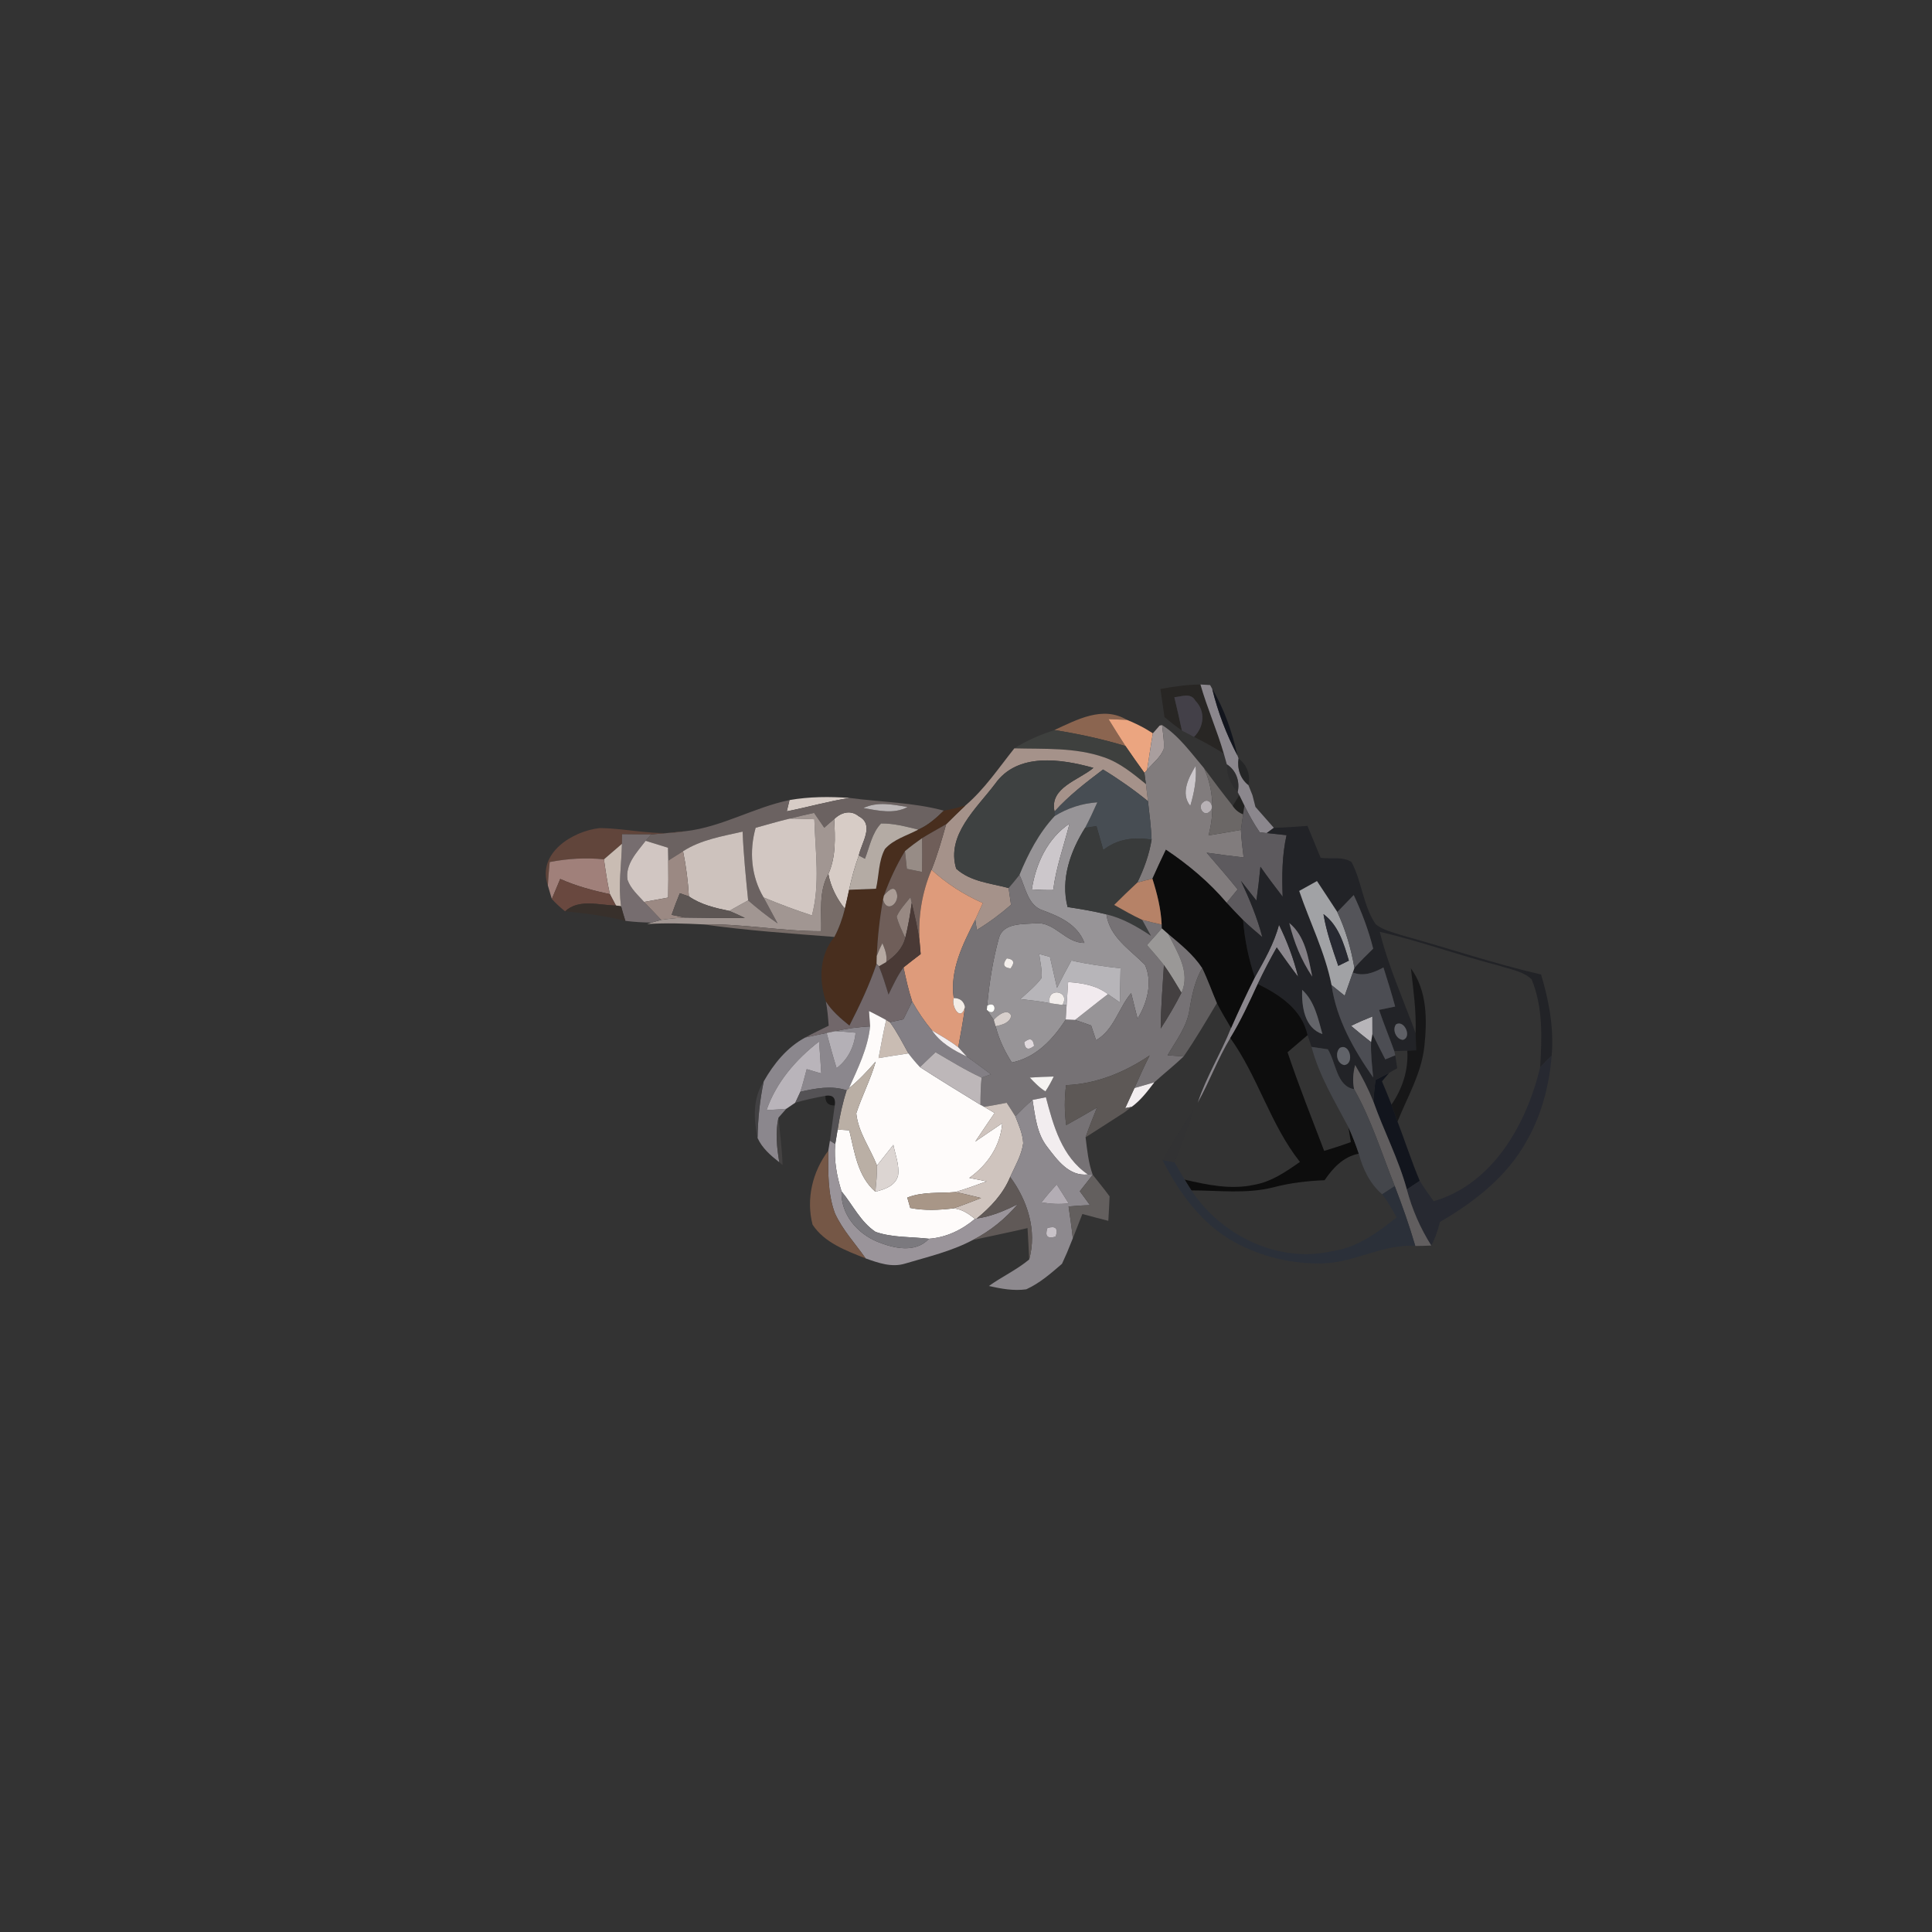 <?xml version="1.0" encoding="UTF-8" ?>
<!DOCTYPE svg PUBLIC "-//W3C//DTD SVG 1.1//EN" "http://www.w3.org/Graphics/SVG/1.1/DTD/svg11.dtd">
<svg width="384pt" height="384pt" viewBox="0 0 384 384" version="1.1" xmlns="http://www.w3.org/2000/svg">
<rect x="0" y="0" width="384" height="384" fill="#333333" stroke="none"/>
<g id="#282624ef">
<path fill="#282624" opacity="0.94" d=" M 230.64 136.94 C 233.26 136.46 235.92 136.07 238.60 136.05 C 239.92 140.70 241.90 145.14 243.24 149.78 C 241.32 148.58 239.35 147.47 237.32 146.47 C 239.32 144.46 239.66 141.37 237.58 139.26 C 236.70 137.62 234.83 138.46 233.41 138.58 C 233.94 140.78 234.44 142.99 234.91 145.20 C 233.71 144.37 232.57 143.46 231.45 142.53 C 231.20 140.66 230.90 138.80 230.64 136.94 Z" />
</g>
<g id="#8b878dff">
<path fill="#8b878d" opacity="1.00" d=" M 238.60 136.05 C 239.08 136.08 240.04 136.13 240.52 136.16 L 240.94 136.93 C 242.07 141.53 243.75 145.96 245.95 150.15 L 246.17 150.75 C 245.87 152.75 246.50 154.77 248.13 156.04 C 248.33 156.54 248.73 157.54 248.93 158.04 C 249.08 158.63 249.38 159.80 249.53 160.38 C 250.74 161.77 251.97 163.15 253.19 164.54 C 252.83 164.80 252.12 165.32 251.77 165.58 C 251.42 165.55 250.74 165.48 250.39 165.44 C 249.23 163.76 248.24 161.97 247.34 160.14 C 247.09 159.62 246.57 158.57 246.32 158.05 L 246.00 157.43 C 246.47 155.30 245.70 153.11 243.84 151.92 C 243.69 151.39 243.39 150.32 243.24 149.78 C 241.90 145.14 239.92 140.70 238.60 136.05 Z" />
<path fill="#8b878d" opacity="1.00" d=" M 254.21 183.81 C 255.84 187.12 257.13 190.58 258.02 194.16 C 256.55 192.25 255.16 190.27 253.76 188.31 C 252.42 190.68 251.15 193.10 249.99 195.57 C 248.31 199.22 246.63 202.88 244.53 206.32 C 242.04 210.42 240.41 214.96 238.07 219.14 C 239.77 213.99 242.67 209.36 244.68 204.33 C 246.18 200.94 247.74 197.57 249.41 194.25 C 251.28 190.90 253.23 187.55 254.21 183.81 Z" />
<path fill="#8b878d" opacity="1.00" d=" M 166.02 204.95 C 168.29 204.42 170.61 204.13 172.94 204.00 C 172.48 208.37 170.49 212.37 168.72 216.32 L 168.28 216.71 C 165.26 215.70 162.10 216.31 159.08 217.00 C 159.55 215.52 159.94 214.01 160.34 212.50 C 161.30 212.79 162.27 213.07 163.23 213.36 C 163.11 211.24 162.96 209.12 162.79 207.01 C 158.20 210.57 154.29 215.08 152.36 220.64 C 153.66 220.57 154.97 220.50 156.27 220.39 C 155.88 220.83 155.10 221.71 154.72 222.15 C 154.08 225.07 154.40 228.09 154.89 231.01 C 153.19 229.67 151.47 228.20 150.57 226.18 C 150.64 222.40 151.02 218.62 151.80 214.93 C 153.79 211.42 156.45 208.14 160.06 206.21 C 161.47 205.88 162.88 205.61 164.30 205.31 C 164.92 207.64 165.56 209.98 166.28 212.30 C 168.55 210.58 169.77 208.06 170.07 205.26 C 168.72 205.13 167.37 205.02 166.02 204.95 Z" />
</g>
<g id="#12151dfc">
<path fill="#12151d" opacity="1.00" d=" M 240.94 136.93 C 243.38 141.01 244.90 145.54 245.95 150.15 C 243.75 145.96 242.07 141.53 240.94 136.93 Z" />
<path fill="#12151d" opacity="1.00" d=" M 273.38 214.65 C 274.30 214.17 275.21 213.70 276.13 213.22 C 275.77 213.65 275.04 214.50 274.68 214.92 C 275.32 216.46 275.97 217.99 276.57 219.55 C 276.98 220.67 277.36 221.80 277.77 222.92 C 279.27 226.84 280.56 230.84 282.19 234.71 C 281.55 235.14 280.27 235.98 279.62 236.41 C 277.97 230.37 275.04 224.80 272.96 218.91 C 273.06 217.48 273.22 216.06 273.38 214.65 Z" />
</g>
<g id="#434048ff">
<path fill="#434048" opacity="1.00" d=" M 233.41 138.58 C 234.83 138.46 236.70 137.62 237.58 139.26 C 239.66 141.37 239.32 144.46 237.32 146.47 C 236.71 146.15 235.51 145.52 234.91 145.20 C 234.44 142.99 233.94 140.78 233.41 138.58 Z" />
</g>
<g id="#8b6550fe">
<path fill="#8b6550" opacity="1.00" d=" M 209.57 145.10 C 214.04 143.05 219.18 140.21 223.98 143.08 C 222.76 143.02 221.54 142.97 220.33 142.93 C 221.44 144.72 222.54 146.52 223.70 148.28 C 219.08 146.88 214.34 145.86 209.57 145.10 Z" />
</g>
<g id="#eba580ff">
<path fill="#eba580" opacity="1.00" d=" M 220.33 142.93 C 221.54 142.97 222.76 143.02 223.98 143.08 C 225.23 143.57 226.43 144.16 227.61 144.81 C 227.99 145.05 228.75 145.52 229.14 145.75 C 228.70 148.17 228.40 150.61 227.98 153.04 L 227.46 153.62 C 226.19 151.85 224.92 150.08 223.70 148.28 C 222.54 146.52 221.44 144.72 220.33 142.93 Z" />
</g>
<g id="#0000000b">

</g>
<g id="#a99e9efe">
<path fill="#a99e9e" opacity="1.00" d=" M 230.48 144.22 L 230.97 144.11 C 231.13 145.70 231.45 147.30 231.30 148.91 C 230.62 150.57 229.12 151.71 227.98 153.04 C 228.40 150.61 228.70 148.17 229.14 145.75 C 229.47 145.37 230.15 144.61 230.48 144.22 Z" />
</g>
<g id="#817c7dff">
<path fill="#817c7d" opacity="1.00" d=" M 230.97 144.11 C 234.34 146.26 236.76 149.68 239.33 152.71 C 241.23 156.93 241.40 161.61 240.20 166.04 C 242.35 165.69 244.49 165.33 246.64 164.95 C 246.73 166.78 246.96 168.61 247.18 170.43 C 244.73 170.16 242.28 169.82 239.83 169.48 C 241.90 171.90 244.00 174.28 245.99 176.77 C 245.26 177.66 244.53 178.55 243.81 179.44 C 240.33 175.33 236.19 171.87 231.73 168.88 C 230.81 170.79 229.91 172.71 229.05 174.65 C 228.04 174.89 227.04 175.14 226.05 175.42 C 227.37 172.72 228.41 169.87 228.89 166.90 C 228.79 164.34 228.46 161.79 228.17 159.24 C 228.03 158.10 227.90 156.97 227.76 155.84 C 227.66 155.10 227.56 154.36 227.46 153.62 L 227.98 153.04 C 229.12 151.71 230.62 150.57 231.30 148.91 C 231.45 147.30 231.13 145.70 230.97 144.11 M 236.58 160.17 C 237.34 157.60 237.88 154.91 237.65 152.21 C 236.25 154.54 234.58 157.69 236.58 160.17 M 239.11 159.47 C 237.93 160.30 239.25 162.46 240.42 161.31 C 241.58 160.47 240.29 158.33 239.11 159.47 Z" />
</g>
<g id="#3e403eff">
<path fill="#3e403e" opacity="1.00" d=" M 201.61 148.74 C 204.08 147.15 206.80 146.04 209.57 145.10 C 214.34 145.86 219.08 146.88 223.70 148.28 C 224.92 150.08 226.19 151.85 227.46 153.62 C 227.56 154.36 227.66 155.10 227.76 155.84 C 225.19 153.76 222.58 151.58 219.40 150.51 C 213.69 148.52 207.55 148.90 201.61 148.74 Z" />
</g>
<g id="#a5928aff">
<path fill="#a5928a" opacity="1.00" d=" M 191.88 160.10 C 195.71 156.84 198.50 152.63 201.61 148.74 C 207.55 148.90 213.69 148.52 219.40 150.51 C 222.58 151.58 225.19 153.76 227.76 155.84 C 227.90 156.97 228.03 158.10 228.17 159.24 C 225.33 156.94 222.35 154.84 219.24 152.95 C 215.85 155.51 212.45 158.12 209.60 161.29 C 208.53 156.52 214.46 155.07 217.33 152.62 C 210.92 150.83 202.22 149.51 197.79 155.79 C 194.14 160.64 188.02 165.94 190.05 172.66 C 192.88 175.25 196.92 175.55 200.47 176.51 C 200.62 177.62 200.78 178.73 200.95 179.84 C 198.82 181.69 196.56 183.38 194.15 184.83 C 194.07 184.32 193.92 183.30 193.84 182.79 C 194.33 181.68 194.83 180.58 195.34 179.49 C 191.61 177.84 188.16 175.64 185.15 172.88 C 186.33 169.93 187.20 166.87 188.06 163.82 C 189.32 162.57 190.58 161.32 191.88 160.10 Z" />
</g>
<g id="#3e4141ff">
<path fill="#3e4141" opacity="1.00" d=" M 197.79 155.79 C 202.22 149.51 210.92 150.83 217.33 152.62 C 214.46 155.07 208.53 156.52 209.60 161.29 L 209.62 162.20 C 206.48 165.57 204.36 169.67 202.62 173.90 C 201.93 174.79 201.20 175.65 200.47 176.51 C 196.92 175.55 192.88 175.25 190.05 172.66 C 188.02 165.94 194.14 160.64 197.79 155.79 Z" />
</g>
<g id="#1e1f20a1">
<path fill="#1e1f20" opacity="0.63" d=" M 246.17 150.75 C 247.82 152.00 248.60 154.00 248.13 156.04 C 246.50 154.77 245.87 152.75 246.17 150.75 Z" />
</g>
<g id="#ccc7cbff">
<path fill="#ccc7cb" opacity="1.00" d=" M 236.58 160.17 C 234.58 157.69 236.25 154.54 237.65 152.21 C 237.88 154.91 237.34 157.60 236.58 160.17 Z" />
<path fill="#ccc7cb" opacity="1.00" d=" M 205.08 176.78 C 205.88 171.65 208.17 166.67 212.58 163.69 C 211.46 168.09 209.90 172.38 209.33 176.90 C 207.91 176.93 206.49 176.88 205.08 176.78 Z" />
</g>
<g id="#2e2e2fcd">
<path fill="#2e2e2f" opacity="0.80" d=" M 243.84 151.92 C 245.70 153.11 246.47 155.30 246.00 157.43 C 244.55 155.95 243.78 154.00 243.84 151.92 Z" />
</g>
<g id="#474d53ff">
<path fill="#474d53" opacity="1.00" d=" M 209.60 161.29 C 212.45 158.12 215.85 155.51 219.24 152.95 C 222.35 154.84 225.33 156.94 228.17 159.24 C 228.46 161.79 228.79 164.34 228.89 166.90 C 225.50 166.29 222.05 166.75 219.29 168.94 C 218.84 167.35 218.38 165.77 217.93 164.19 C 217.17 164.31 216.42 164.43 215.67 164.54 C 216.55 162.89 217.34 161.18 218.10 159.47 C 215.09 159.67 212.18 160.61 209.62 162.20 L 209.60 161.29 Z" />
</g>
<g id="#6b6766ff">
<path fill="#6b6766" opacity="1.00" d=" M 239.33 152.71 C 241.18 155.23 243.06 157.72 245.01 160.17 C 245.52 160.95 246.20 161.51 247.08 161.85 C 246.97 162.62 246.75 164.18 246.64 164.95 C 244.49 165.33 242.35 165.69 240.20 166.04 C 241.40 161.61 241.23 156.93 239.33 152.71 Z" />
</g>
<g id="#d7ccc6ff">
<path fill="#d7ccc6" opacity="1.00" d=" M 156.92 159.02 C 160.86 158.33 164.90 158.31 168.88 158.60 C 164.67 159.25 160.56 160.43 156.38 161.26 C 156.52 160.70 156.79 159.58 156.92 159.02 Z" />
<path fill="#d7ccc6" opacity="1.00" d=" M 165.80 162.81 C 167.16 161.46 169.08 160.91 170.69 162.24 C 173.89 163.92 171.21 167.52 170.69 170.04 C 169.89 172.26 169.25 174.53 168.77 176.85 C 168.50 178.11 168.22 179.36 167.92 180.62 C 166.29 178.61 165.13 176.27 164.64 173.73 C 166.18 170.28 166.00 166.48 165.80 162.81 Z" />
</g>
<g id="#15151489">
<path fill="#151514" opacity="0.54" d=" M 246.32 158.05 C 246.57 158.57 247.09 159.62 247.34 160.14 C 247.28 160.57 247.14 161.42 247.08 161.85 C 246.20 161.51 245.52 160.95 245.01 160.17 C 245.34 159.64 245.99 158.58 246.32 158.05 Z" />
</g>
<g id="#1011118d">
<path fill="#101111" opacity="0.55" d=" M 248.93 158.04 C 249.08 158.63 249.38 159.80 249.53 160.38 C 249.38 159.80 249.08 158.63 248.93 158.04 Z" />
</g>
<g id="#6b6261ff">
<path fill="#6b6261" opacity="1.00" d=" M 136.22 165.21 C 143.46 164.39 149.84 160.48 156.92 159.02 C 156.79 159.58 156.52 160.70 156.38 161.26 C 160.56 160.43 164.67 159.25 168.88 158.60 C 175.12 159.43 181.48 159.47 187.59 161.12 C 186.08 162.60 184.47 164.03 182.51 164.89 C 180.08 164.30 177.63 163.63 175.12 163.67 C 173.30 165.57 172.85 168.31 171.92 170.69 C 171.61 170.53 171.00 170.20 170.69 170.04 C 171.21 167.52 173.89 163.92 170.69 162.24 C 169.08 160.91 167.16 161.46 165.80 162.81 C 165.13 163.36 164.48 163.94 163.83 164.52 C 163.15 163.53 162.48 162.55 161.80 161.57 C 160.19 161.92 158.58 162.29 156.98 162.70 C 154.70 163.24 152.45 163.90 150.19 164.53 C 148.89 169.18 149.28 174.17 151.77 178.37 C 152.68 180.10 153.64 181.80 154.55 183.53 C 152.51 182.12 150.56 180.58 148.70 178.96 C 148.25 174.41 147.78 169.86 147.60 165.29 C 143.56 166.22 139.31 166.89 135.76 169.19 C 134.77 169.80 133.79 170.42 132.82 171.05 C 132.80 170.41 132.78 169.13 132.77 168.50 C 131.29 168.04 129.81 167.58 128.33 167.12 C 128.60 166.80 129.14 166.17 129.41 165.85 C 131.68 165.66 133.95 165.47 136.22 165.21 M 171.62 160.61 C 174.51 161.10 177.65 161.87 180.39 160.40 C 177.51 159.92 174.38 159.26 171.62 160.61 Z" />
</g>
<g id="#979497ff">
<path fill="#979497" opacity="1.00" d=" M 209.62 162.20 C 212.18 160.61 215.09 159.67 218.10 159.47 C 217.34 161.18 216.55 162.89 215.67 164.54 C 212.74 169.19 210.77 174.77 212.19 180.28 C 214.77 180.67 217.36 181.10 219.90 181.73 C 220.57 186.30 224.60 188.75 227.57 191.76 C 229.14 195.22 228.02 199.35 226.10 202.46 C 225.66 200.77 225.25 199.08 224.83 197.38 C 222.29 200.37 221.43 204.70 217.85 206.75 C 217.52 205.77 217.19 204.80 216.87 203.82 C 215.81 203.44 214.75 203.07 213.68 202.72 C 215.87 201.03 218.00 199.27 220.21 197.60 C 220.80 198.01 221.98 198.83 222.58 199.24 C 222.62 196.98 222.67 194.72 222.72 192.46 C 219.44 192.09 216.16 191.64 212.95 190.91 C 211.96 192.70 211.01 194.52 210.09 196.35 C 209.62 194.29 209.15 192.23 208.68 190.18 C 208.15 190.04 207.08 189.76 206.55 189.62 C 206.74 191.20 207.17 192.80 207.01 194.40 C 205.83 195.99 204.26 197.23 202.81 198.58 C 204.76 198.79 206.72 198.99 208.65 199.39 C 209.28 199.48 210.54 199.66 211.16 199.75 L 212.00 199.75 C 211.95 200.47 211.86 201.92 211.82 202.64 C 209.26 206.60 205.92 210.19 201.11 211.18 C 199.68 208.95 198.54 206.55 197.89 203.98 C 199.08 203.72 200.78 203.31 200.98 201.86 C 200.26 200.27 198.21 201.85 197.52 202.71 C 197.18 202.21 196.49 201.21 196.14 200.72 C 197.96 202.47 198.36 198.64 196.21 199.89 C 196.62 195.34 197.34 190.79 198.56 186.38 C 199.43 183.41 203.31 183.70 205.79 183.52 C 209.65 183.12 211.72 187.46 215.54 187.41 C 214.17 183.75 210.67 182.20 207.29 180.95 C 204.25 179.97 203.86 176.39 202.62 173.90 C 204.36 169.67 206.48 165.57 209.62 162.20 M 205.08 176.78 C 206.49 176.88 207.91 176.93 209.33 176.90 C 209.90 172.38 211.46 168.09 212.58 163.69 C 208.17 166.67 205.88 171.65 205.08 176.78 M 200.11 190.48 C 199.20 191.65 199.44 192.32 200.85 192.48 C 201.76 191.31 201.51 190.64 200.11 190.48 M 203.57 207.14 C 203.72 208.56 204.37 208.81 205.53 207.89 C 205.37 206.46 204.72 206.21 203.57 207.14 Z" />
</g>
<g id="#b7b1b5ff">
<path fill="#b7b1b5" opacity="1.00" d=" M 239.11 159.47 C 240.29 158.33 241.58 160.47 240.42 161.31 C 239.25 162.46 237.93 160.30 239.11 159.47 Z" />
</g>
<g id="#bfbabbf9">
<path fill="#bfbabb" opacity="0.98" d=" M 171.62 160.61 C 174.38 159.26 177.51 159.92 180.39 160.40 C 177.65 161.87 174.51 161.10 171.62 160.61 Z" />
</g>
<g id="#482e1eff">
<path fill="#482e1e" opacity="1.00" d=" M 187.59 161.12 C 189.04 160.87 190.47 160.52 191.88 160.10 C 190.58 161.32 189.32 162.57 188.06 163.82 C 186.47 164.76 184.83 165.62 183.26 166.60 C 182.09 167.41 180.96 168.26 179.87 169.17 C 178.17 171.97 176.79 174.95 175.68 178.02 L 175.51 178.81 C 174.84 182.51 174.43 186.26 174.26 190.01 C 174.25 190.40 174.23 191.19 174.22 191.58 C 172.80 195.82 170.86 199.87 168.83 203.85 C 167.08 202.44 165.36 200.97 164.15 199.07 C 162.74 194.74 162.84 189.87 165.84 186.22 C 166.77 184.45 167.44 182.56 167.92 180.62 C 168.22 179.36 168.50 178.11 168.77 176.85 C 170.54 176.77 172.32 176.70 174.11 176.64 C 174.72 174.03 174.59 171.16 175.88 168.75 C 177.61 166.80 180.27 166.09 182.51 164.89 C 184.47 164.03 186.08 162.60 187.59 161.12 Z" />
</g>
<g id="#5d5a5eff">
<path fill="#5d5a5e" opacity="1.00" d=" M 247.34 160.14 C 248.24 161.97 249.23 163.76 250.39 165.44 C 250.74 165.48 251.42 165.55 251.77 165.58 C 253.08 165.72 254.39 165.86 255.71 166.00 C 254.81 170.02 254.78 174.14 254.94 178.23 C 253.42 176.27 251.94 174.29 250.52 172.27 C 250.30 174.51 250.04 176.76 249.72 178.99 C 248.69 177.70 247.67 176.40 246.66 175.10 C 248.35 178.71 249.88 182.39 250.90 186.26 C 249.59 185.16 248.30 184.05 247.07 182.87 C 245.96 181.75 244.88 180.60 243.81 179.44 C 244.53 178.55 245.26 177.66 245.99 176.77 C 244.00 174.28 241.90 171.90 239.83 169.48 C 242.28 169.82 244.73 170.16 247.18 170.43 C 246.96 168.61 246.73 166.78 246.64 164.95 C 246.75 164.18 246.97 162.62 247.08 161.85 C 247.14 161.42 247.28 160.57 247.34 160.14 Z" />
</g>
<g id="#a19692ff">
<path fill="#a19692" opacity="1.00" d=" M 156.98 162.70 C 158.58 162.29 160.19 161.92 161.80 161.57 C 162.48 162.55 163.15 163.53 163.83 164.52 C 164.48 163.94 165.13 163.36 165.80 162.81 C 166.00 166.48 166.18 170.28 164.64 173.73 C 162.68 177.21 163.32 181.27 163.22 185.08 C 155.38 185.11 147.63 183.56 139.78 183.73 C 136.07 183.55 132.34 183.41 128.62 183.67 L 129.51 183.37 C 129.99 183.23 130.94 182.96 131.42 182.83 C 132.97 182.60 134.53 182.45 136.09 182.37 C 140.08 182.45 144.06 182.46 148.05 182.45 C 147.03 181.96 146.00 181.48 144.95 181.05 C 146.19 180.34 147.44 179.64 148.70 178.96 C 150.56 180.58 152.51 182.12 154.55 183.53 C 153.64 181.80 152.68 180.10 151.77 178.37 C 154.92 179.69 158.13 180.89 161.38 181.95 C 163.04 175.69 162.04 169.20 161.86 162.83 C 160.23 162.77 158.61 162.70 156.98 162.70 Z" />
</g>
<g id="#d2c7c2ff">
<path fill="#d2c7c2" opacity="1.00" d=" M 150.19 164.53 C 152.45 163.90 154.70 163.24 156.98 162.70 C 158.61 162.70 160.23 162.77 161.86 162.83 C 162.04 169.20 163.04 175.69 161.38 181.95 C 158.13 180.89 154.92 179.69 151.77 178.37 C 149.28 174.17 148.89 169.18 150.19 164.53 Z" />
</g>
<g id="#61453bff">
<path fill="#61453b" opacity="1.00" d=" M 108.89 175.99 C 106.68 169.61 113.75 165.19 119.18 164.59 C 124.87 164.61 130.51 166.31 136.22 165.21 C 133.95 165.47 131.68 165.66 129.41 165.85 C 127.48 165.86 125.56 165.83 123.64 165.81 C 123.63 166.28 123.62 167.24 123.62 167.71 C 122.43 168.75 121.24 169.78 120.04 170.80 C 116.44 170.43 112.81 170.65 109.26 171.34 C 109.11 172.89 108.97 174.44 108.89 175.99 Z" />
</g>
<g id="#b4aba4ff">
<path fill="#b4aba4" opacity="1.00" d=" M 171.92 170.69 C 172.85 168.31 173.30 165.57 175.12 163.67 C 177.63 163.63 180.08 164.30 182.51 164.89 C 180.27 166.09 177.61 166.80 175.88 168.75 C 174.59 171.16 174.72 174.03 174.11 176.64 C 172.32 176.70 170.54 176.77 168.77 176.85 C 169.25 174.53 169.89 172.26 170.69 170.04 C 171.00 170.20 171.61 170.53 171.92 170.69 Z" />
</g>
<g id="#6f5e59ff">
<path fill="#6f5e59" opacity="1.00" d=" M 183.26 166.60 C 184.83 165.62 186.47 164.76 188.06 163.82 C 187.20 166.87 186.33 169.93 185.15 172.88 C 183.24 177.38 182.45 182.28 182.78 187.15 C 182.42 184.55 181.81 182.00 181.21 179.46 L 180.96 178.33 C 179.99 179.56 178.87 180.72 178.22 182.17 C 178.58 183.65 179.29 185.02 179.93 186.40 C 179.42 188.50 177.88 190.05 176.14 191.22 C 176.37 189.91 175.89 188.63 175.38 187.46 C 174.96 188.29 174.58 189.14 174.26 190.01 C 174.43 186.26 174.84 182.51 175.51 178.81 C 176.29 181.72 179.07 179.31 178.15 177.27 C 177.63 175.77 176.18 177.39 175.68 178.02 C 176.79 174.95 178.17 171.97 179.87 169.17 C 179.99 170.34 180.12 171.51 180.25 172.69 C 181.00 172.84 182.49 173.14 183.24 173.30 C 183.30 171.06 183.31 168.83 183.26 166.60 Z" />
</g>
<g id="#393b3bff">
<path fill="#393b3b" opacity="1.00" d=" M 215.67 164.54 C 216.42 164.43 217.17 164.31 217.93 164.19 C 218.38 165.77 218.84 167.35 219.29 168.94 C 222.05 166.75 225.50 166.29 228.89 166.90 C 228.41 169.87 227.37 172.72 226.05 175.42 C 224.49 176.87 222.96 178.35 221.45 179.86 C 223.28 180.90 225.11 181.95 227.02 182.83 C 227.59 183.89 228.17 184.94 228.76 186.00 C 226.02 184.17 223.12 182.50 219.90 181.73 C 217.36 181.10 214.77 180.67 212.19 180.28 C 210.77 174.77 212.74 169.19 215.67 164.54 Z" />
</g>
<g id="#222327ff">
<path fill="#222327" opacity="1.00" d=" M 253.19 164.54 C 255.42 164.48 257.65 164.32 259.87 164.15 C 260.75 166.26 261.63 168.38 262.49 170.50 C 264.51 170.78 266.86 170.17 268.63 171.34 C 270.70 175.26 270.91 179.98 273.42 183.69 C 274.86 184.87 276.75 185.27 278.48 185.85 C 287.77 188.42 296.91 191.52 306.30 193.69 C 307.86 198.91 308.89 204.35 308.40 209.83 C 307.63 210.58 306.87 211.35 306.12 212.14 C 306.46 206.30 306.72 200.14 304.41 194.63 C 302.63 192.97 300.04 192.65 297.81 191.89 C 289.89 189.87 282.21 187.02 274.24 185.21 C 275.95 192.15 278.94 198.66 281.36 205.35 C 281.40 206.48 281.43 207.62 281.47 208.75 C 281.03 208.77 280.15 208.82 279.71 208.84 C 278.84 208.87 277.98 208.89 277.13 208.92 C 276.14 206.18 275.03 203.48 274.10 200.72 C 275.16 200.49 276.23 200.28 277.30 200.06 C 276.59 197.45 275.79 194.86 274.97 192.29 C 273.09 193.32 271.01 194.14 268.89 193.29 L 269.20 192.38 C 270.38 191.05 271.65 189.80 272.93 188.55 C 272.01 184.87 270.67 181.32 269.06 177.90 C 267.97 179.02 266.88 180.14 265.80 181.27 C 264.48 179.20 263.09 177.18 261.76 175.12 C 260.58 175.77 259.40 176.42 258.23 177.08 C 260.35 183.33 263.38 189.29 264.66 195.80 C 265.62 202.58 269.07 208.63 272.93 214.16 C 272.71 211.82 272.43 209.48 272.51 207.13 C 272.57 206.72 272.71 205.89 272.78 205.47 C 273.60 207.18 274.48 208.86 275.34 210.56 C 275.83 210.36 276.83 209.95 277.32 209.75 C 277.46 210.60 277.59 211.46 277.71 212.32 C 277.32 212.55 276.53 213.00 276.13 213.22 C 275.21 213.70 274.30 214.17 273.38 214.65 C 273.22 216.06 273.06 217.48 272.96 218.91 C 271.95 216.40 270.72 214.00 269.34 211.68 C 268.95 213.25 268.79 214.88 269.14 216.48 C 265.62 215.89 265.54 211.12 263.92 208.56 C 262.84 208.40 261.76 208.24 260.68 208.08 C 260.49 207.50 260.09 206.33 259.89 205.74 C 258.80 200.64 254.36 197.72 249.99 195.57 C 251.15 193.10 252.42 190.68 253.76 188.31 C 255.16 190.27 256.55 192.25 258.02 194.16 C 257.13 190.58 255.84 187.12 254.21 183.81 C 253.23 187.55 251.28 190.90 249.41 194.25 C 248.16 190.57 247.39 186.75 247.07 182.87 C 248.30 184.05 249.59 185.16 250.90 186.26 C 249.88 182.39 248.35 178.71 246.66 175.10 C 247.67 176.40 248.69 177.70 249.72 178.99 C 250.04 176.76 250.30 174.51 250.52 172.27 C 251.94 174.29 253.42 176.27 254.94 178.23 C 254.78 174.14 254.81 170.02 255.71 166.00 C 254.39 165.86 253.08 165.72 251.77 165.58 C 252.12 165.32 252.83 164.80 253.19 164.54 M 256.26 183.46 C 257.16 187.23 258.65 190.88 260.82 194.11 C 260.04 190.33 259.42 186.05 256.26 183.46 M 258.81 196.73 C 258.71 200.00 259.24 204.31 262.84 205.53 C 261.97 202.42 261.30 199.00 258.81 196.73 M 277.48 203.59 C 276.65 204.65 277.51 206.62 278.87 206.68 C 280.68 206.10 279.10 202.64 277.48 203.59 M 266.29 208.29 C 265.29 209.26 265.73 211.44 267.19 211.69 C 269.29 211.44 268.27 207.19 266.29 208.29 Z" />
</g>
<g id="#cdc2bdff">
<path fill="#cdc2bd" opacity="1.00" d=" M 135.76 169.19 C 139.31 166.89 143.56 166.22 147.60 165.29 C 147.78 169.86 148.25 174.41 148.70 178.96 C 147.44 179.64 146.19 180.34 144.95 181.05 C 142.15 180.48 139.31 179.82 136.92 178.16 C 136.76 175.14 136.36 172.15 135.76 169.19 Z" />
</g>
<g id="#766d6ffe">
<path fill="#766d6f" opacity="1.00" d=" M 123.64 165.81 C 125.56 165.83 127.48 165.86 129.41 165.85 C 129.14 166.17 128.60 166.80 128.33 167.12 C 126.61 169.37 124.22 171.78 124.73 174.88 C 125.34 176.64 126.81 177.91 128.02 179.27 C 129.16 180.45 130.30 181.63 131.42 182.83 C 130.94 182.96 129.99 183.23 129.51 183.37 C 127.77 183.35 126.03 183.25 124.30 183.03 C 124.00 182.07 123.70 181.11 123.45 180.14 C 122.86 176.01 123.53 171.85 123.62 167.71 C 123.62 167.24 123.63 166.28 123.64 165.81 Z" />
</g>
<g id="#978c86ff">
<path fill="#978c86" opacity="1.00" d=" M 179.87 169.17 C 180.96 168.26 182.09 167.41 183.26 166.60 C 183.31 168.83 183.30 171.06 183.24 173.30 C 182.49 173.14 181.00 172.84 180.25 172.69 C 180.12 171.51 179.99 170.34 179.87 169.17 Z" />
</g>
<g id="#c9bcb3ff">
<path fill="#c9bcb3" opacity="1.00" d=" M 120.04 170.80 C 121.24 169.78 122.43 168.75 123.62 167.71 C 123.53 171.85 122.86 176.01 123.45 180.14 L 122.42 179.98 C 122.12 179.41 121.52 178.28 121.22 177.71 C 120.70 175.43 120.37 173.11 120.04 170.80 Z" />
<path fill="#c9bcb3" opacity="1.00" d=" M 176.13 202.73 L 176.88 203.17 C 178.31 205.11 179.39 207.27 180.56 209.37 C 178.57 209.66 176.59 209.98 174.62 210.31 C 175.08 207.77 175.57 205.24 176.13 202.73 Z" />
</g>
<g id="#d1c6c2ff">
<path fill="#d1c6c2" opacity="1.00" d=" M 124.73 174.88 C 124.22 171.78 126.61 169.37 128.33 167.12 C 129.81 167.58 131.29 168.04 132.77 168.50 C 132.78 169.13 132.80 170.41 132.82 171.05 C 132.86 173.50 132.84 175.95 132.80 178.40 C 131.20 178.69 129.61 178.98 128.02 179.27 C 126.81 177.91 125.34 176.64 124.73 174.88 Z" />
</g>
<g id="#000000c1">
<path fill="#000000" opacity="0.76" d=" M 229.05 174.65 C 229.91 172.71 230.81 170.79 231.73 168.88 C 236.19 171.87 240.33 175.33 243.81 179.44 C 244.88 180.60 245.96 181.75 247.07 182.87 C 247.39 186.75 248.16 190.57 249.41 194.25 C 247.74 197.57 246.18 200.94 244.68 204.33 C 243.71 202.70 242.74 201.06 241.86 199.38 C 240.87 197.06 240.04 194.68 238.94 192.42 C 237.17 189.73 234.64 187.70 232.21 185.66 C 231.88 185.37 231.23 184.80 230.90 184.51 L 230.89 183.77 C 230.75 180.65 229.99 177.61 229.05 174.65 Z" />
</g>
<g id="#a0807aff">
<path fill="#a0807a" opacity="1.00" d=" M 109.26 171.34 C 112.81 170.65 116.44 170.43 120.04 170.80 C 120.37 173.11 120.70 175.43 121.22 177.71 C 117.84 177.01 114.50 176.10 111.35 174.70 C 110.80 176.03 110.24 177.35 109.68 178.68 C 109.48 178.01 109.09 176.66 108.89 175.99 C 108.97 174.44 109.11 172.89 109.26 171.34 Z" />
</g>
<g id="#9b8983ff">
<path fill="#9b8983" opacity="1.00" d=" M 132.82 171.05 C 133.79 170.42 134.77 169.80 135.76 169.19 C 136.36 172.15 136.76 175.14 136.92 178.16 C 136.47 178.00 135.57 177.69 135.12 177.54 C 134.53 178.96 133.99 180.39 133.49 181.84 C 134.35 182.03 135.22 182.20 136.09 182.37 C 134.53 182.45 132.97 182.60 131.42 182.83 C 130.30 181.63 129.16 180.45 128.02 179.27 C 129.61 178.98 131.20 178.69 132.80 178.40 C 132.84 175.95 132.86 173.50 132.82 171.05 Z" />
</g>
<g id="#de9b7bff">
<path fill="#de9b7b" opacity="1.00" d=" M 185.15 172.88 C 188.16 175.64 191.61 177.84 195.34 179.49 C 194.83 180.58 194.33 181.68 193.84 182.79 C 191.40 187.62 188.76 192.76 189.56 198.36 C 189.01 200.08 190.96 203.20 191.80 200.16 C 191.45 202.84 190.94 205.49 190.46 208.15 C 188.82 206.85 186.99 205.85 185.22 204.78 C 183.73 202.99 182.42 201.07 181.30 199.04 C 180.57 196.83 180.06 194.55 179.58 192.28 C 180.70 191.38 181.85 190.51 182.99 189.63 C 182.94 189.01 182.83 187.77 182.78 187.15 C 182.45 182.28 183.24 177.38 185.15 172.88 Z" />
</g>
<g id="#69483fff">
<path fill="#69483f" opacity="1.00" d=" M 111.35 174.70 C 114.50 176.10 117.84 177.01 121.22 177.71 C 121.52 178.28 122.12 179.41 122.42 179.98 C 119.08 179.93 115.09 178.58 112.32 181.13 C 111.37 180.39 110.50 179.56 109.68 178.68 C 110.24 177.35 110.80 176.03 111.35 174.70 Z" />
</g>
<g id="#776c68ff">
<path fill="#776c68" opacity="1.00" d=" M 163.22 185.08 C 163.32 181.27 162.68 177.21 164.64 173.73 C 165.13 176.27 166.29 178.61 167.92 180.62 C 167.44 182.56 166.77 184.45 165.84 186.22 C 157.14 185.55 148.43 184.94 139.78 183.73 C 147.63 183.56 155.38 185.11 163.22 185.08 Z" />
</g>
<g id="#767275ff">
<path fill="#767275" opacity="1.00" d=" M 200.47 176.51 C 201.20 175.65 201.93 174.79 202.62 173.90 C 203.86 176.39 204.25 179.97 207.29 180.95 C 210.67 182.20 214.17 183.75 215.54 187.41 C 211.72 187.46 209.65 183.12 205.79 183.52 C 203.31 183.70 199.43 183.41 198.56 186.38 C 197.34 190.79 196.62 195.34 196.21 199.89 L 196.14 200.72 C 196.49 201.21 197.18 202.21 197.52 202.71 C 197.61 203.03 197.80 203.66 197.89 203.98 C 198.54 206.55 199.68 208.95 201.11 211.18 C 205.92 210.19 209.26 206.60 211.82 202.64 C 212.29 202.66 213.22 202.70 213.68 202.72 C 214.75 203.07 215.81 203.44 216.87 203.82 C 217.19 204.80 217.52 205.77 217.85 206.75 C 221.43 204.70 222.29 200.37 224.83 197.38 C 225.25 199.08 225.66 200.77 226.10 202.46 C 228.02 199.35 229.14 195.22 227.57 191.76 C 224.60 188.75 220.57 186.30 219.90 181.73 C 223.12 182.50 226.02 184.17 228.76 186.00 C 228.17 184.94 227.59 183.89 227.02 182.83 C 228.30 183.18 229.59 183.47 230.89 183.77 L 230.90 184.51 C 229.96 185.65 228.96 186.74 227.97 187.84 C 229.11 189.15 230.26 190.46 231.34 191.83 C 231.09 196.03 230.72 200.22 230.70 204.43 C 232.19 202.13 233.59 199.77 234.82 197.32 C 236.68 193.25 233.97 189.22 232.21 185.66 C 234.64 187.70 237.17 189.73 238.94 192.42 C 237.51 194.92 236.90 197.75 236.44 200.57 C 235.97 204.01 233.76 206.81 232.07 209.74 C 233.13 209.82 234.19 209.90 235.25 209.99 C 233.38 211.78 231.34 213.38 229.43 215.12 C 228.11 215.50 226.79 215.88 225.48 216.26 C 226.43 214.08 227.43 211.91 228.50 209.78 C 223.55 213.13 217.92 215.45 211.89 215.68 C 211.55 218.32 211.55 220.99 211.92 223.63 C 213.98 222.49 216.01 221.31 218.04 220.13 C 217.26 222.09 216.44 224.05 215.77 226.05 C 216.08 228.56 216.32 231.11 217.19 233.50 L 216.23 233.43 C 211.06 229.94 209.37 223.75 207.88 218.08 C 207.21 218.22 205.89 218.48 205.22 218.62 C 204.02 219.63 202.91 220.75 201.81 221.88 C 201.25 220.96 200.66 220.07 200.08 219.18 C 198.59 219.47 197.10 219.76 195.61 219.99 L 194.88 219.59 C 194.88 217.79 194.91 215.98 195.10 214.19 C 195.57 214.03 196.49 213.69 196.96 213.53 C 195.38 212.33 193.78 211.15 192.16 210.00 C 191.74 209.54 190.88 208.61 190.46 208.15 C 190.94 205.49 191.45 202.84 191.80 200.16 C 191.56 198.98 190.82 198.38 189.56 198.36 C 188.76 192.76 191.40 187.62 193.84 182.79 C 193.92 183.30 194.07 184.32 194.15 184.83 C 196.56 183.38 198.82 181.69 200.95 179.84 C 200.78 178.73 200.62 177.62 200.47 176.51 M 204.68 214.18 C 205.63 215.18 206.59 216.20 207.79 216.92 C 208.41 215.98 208.96 214.99 209.44 213.97 C 207.85 214.00 206.26 214.07 204.68 214.18 Z" />
</g>
<g id="#b68267ff">
<path fill="#b68267" opacity="1.00" d=" M 226.05 175.42 C 227.04 175.14 228.04 174.89 229.05 174.65 C 229.99 177.61 230.75 180.65 230.89 183.77 C 229.59 183.47 228.30 183.18 227.02 182.83 C 225.11 181.95 223.28 180.90 221.45 179.86 C 222.96 178.35 224.49 176.87 226.05 175.42 Z" />
</g>
<g id="#a1a2a5ff">
<path fill="#a1a2a5" opacity="1.00" d=" M 258.23 177.08 C 259.40 176.42 260.58 175.77 261.76 175.12 C 263.09 177.18 264.48 179.20 265.80 181.27 C 267.45 184.79 268.54 188.55 269.20 192.38 L 268.89 193.29 C 268.35 194.83 267.80 196.36 267.27 197.91 C 266.40 197.20 265.53 196.50 264.66 195.80 C 263.38 189.29 260.35 183.33 258.23 177.08 M 263.05 181.69 C 263.63 185.22 264.84 188.59 265.99 191.97 C 266.52 191.71 267.58 191.19 268.10 190.93 C 267.09 187.53 266.04 183.91 263.05 181.69 Z" />
</g>
<g id="#aa9c95ff">
<path fill="#aa9c95" opacity="1.00" d=" M 175.68 178.02 C 176.18 177.39 177.63 175.77 178.15 177.27 C 179.07 179.31 176.29 181.72 175.51 178.81 L 175.68 178.02 Z" />
</g>
<g id="#5d5654ff">
<path fill="#5d5654" opacity="1.00" d=" M 135.12 177.54 C 135.57 177.69 136.47 178.00 136.92 178.16 C 139.31 179.82 142.15 180.48 144.95 181.05 C 146.00 181.48 147.03 181.96 148.05 182.45 C 144.06 182.46 140.08 182.45 136.09 182.37 C 135.22 182.20 134.35 182.03 133.49 181.84 C 133.99 180.39 134.53 178.96 135.12 177.54 Z" />
</g>
<g id="#545459ff">
<path fill="#545459" opacity="1.00" d=" M 265.80 181.27 C 266.88 180.14 267.97 179.02 269.06 177.90 C 270.67 181.32 272.01 184.87 272.93 188.55 C 271.65 189.80 270.38 191.05 269.20 192.38 C 268.54 188.55 267.45 184.79 265.80 181.27 Z" />
</g>
<g id="#39302bef">
<path fill="#39302b" opacity="0.94" d=" M 112.32 181.13 C 115.09 178.58 119.08 179.93 122.42 179.98 L 123.45 180.14 C 123.70 181.11 124.00 182.07 124.30 183.03 C 120.37 182.05 116.35 181.52 112.32 181.13 Z" />
</g>
<g id="#988983ff">
<path fill="#988983" opacity="1.00" d=" M 178.22 182.17 C 178.87 180.72 179.99 179.56 180.96 178.33 L 181.21 179.46 C 180.92 181.80 180.49 184.11 179.93 186.40 C 179.29 185.02 178.58 183.65 178.22 182.17 Z" />
</g>
<g id="#4a3a36ff">
<path fill="#4a3a36" opacity="1.00" d=" M 181.21 179.46 C 181.81 182.00 182.42 184.55 182.78 187.15 C 182.83 187.77 182.94 189.01 182.99 189.63 C 181.85 190.51 180.70 191.38 179.58 192.28 C 178.36 193.95 177.50 195.83 176.60 197.68 C 176.02 195.79 175.44 193.89 174.69 192.05 C 175.06 191.85 175.78 191.43 176.14 191.22 C 177.88 190.05 179.42 188.50 179.93 186.40 C 180.49 184.11 180.92 181.80 181.21 179.46 Z" />
</g>
<g id="#272931fd">
<path fill="#272931" opacity="1.00" d=" M 263.05 181.69 C 266.04 183.91 267.09 187.53 268.10 190.93 C 267.58 191.19 266.52 191.71 265.99 191.97 C 264.84 188.59 263.63 185.22 263.05 181.69 Z" />
<path fill="#272931" opacity="1.00" d=" M 306.12 212.14 C 306.87 211.35 307.63 210.58 308.40 209.83 C 307.94 215.65 306.44 221.46 303.55 226.57 C 299.68 233.71 293.13 238.87 286.21 242.86 C 285.78 244.47 285.29 246.09 284.48 247.56 C 282.30 244.11 280.66 240.35 279.62 236.41 C 280.27 235.98 281.55 235.14 282.19 234.71 C 283.04 236.10 283.99 237.42 284.95 238.75 C 296.78 235.31 303.40 223.40 306.12 212.14 Z" />
</g>
<g id="#837f85ff">
<path fill="#837f85" opacity="1.00" d=" M 256.26 183.46 C 259.42 186.05 260.04 190.33 260.82 194.11 C 258.65 190.88 257.16 187.23 256.26 183.46 Z" />
<path fill="#837f85" opacity="1.00" d=" M 181.30 199.04 C 182.42 201.07 183.73 202.99 185.22 204.78 C 186.89 207.27 189.51 208.76 192.16 210.00 C 193.78 211.15 195.38 212.33 196.96 213.53 C 196.49 213.69 195.57 214.03 195.10 214.19 C 191.93 212.73 188.95 210.88 185.94 209.13 C 184.91 210.11 183.88 211.10 182.85 212.09 C 182.03 211.22 181.27 210.32 180.56 209.37 C 179.39 207.27 178.31 205.11 176.88 203.17 C 177.54 203.03 178.88 202.74 179.55 202.59 C 180.13 201.41 180.71 200.22 181.30 199.04 Z" />
</g>
<g id="#9a9897ff">
<path fill="#9a9897" opacity="1.00" d=" M 227.97 187.84 C 228.96 186.74 229.96 185.65 230.90 184.51 C 231.23 184.80 231.88 185.37 232.21 185.66 C 233.97 189.22 236.68 193.25 234.82 197.32 C 233.70 195.46 232.61 193.59 231.34 191.83 C 230.26 190.46 229.11 189.15 227.97 187.84 Z" />
</g>
<g id="#b6a9a2ff">
<path fill="#b6a9a2" opacity="1.00" d=" M 175.38 187.46 C 175.89 188.63 176.37 189.91 176.14 191.22 C 175.78 191.43 175.06 191.85 174.69 192.05 L 174.22 191.58 C 174.23 191.19 174.25 190.40 174.26 190.01 C 174.58 189.14 174.96 188.29 175.38 187.46 Z" />
</g>
<g id="#f3eeebff">
<path fill="#f3eeeb" opacity="1.00" d=" M 200.11 190.48 C 201.51 190.64 201.76 191.31 200.85 192.48 C 199.44 192.32 199.20 191.65 200.11 190.48 Z" />
</g>
<g id="#b7b5b9ff">
<path fill="#b7b5b9" opacity="1.00" d=" M 206.55 189.62 C 207.08 189.76 208.15 190.04 208.68 190.18 C 209.15 192.23 209.62 194.29 210.09 196.35 C 211.01 194.52 211.96 192.70 212.95 190.91 C 216.16 191.64 219.44 192.09 222.72 192.46 C 222.67 194.72 222.62 196.98 222.58 199.24 C 221.98 198.83 220.80 198.01 220.21 197.60 C 217.95 195.83 215.08 195.38 212.30 195.19 C 212.20 196.71 212.09 198.23 212.00 199.75 L 211.16 199.75 C 212.89 196.87 207.90 196.12 208.65 199.39 C 206.72 198.99 204.76 198.79 202.81 198.58 C 204.26 197.23 205.83 195.99 207.01 194.40 C 207.17 192.80 206.74 191.20 206.55 189.62 Z" />
<path fill="#b7b5b9" opacity="1.00" d=" M 268.53 203.90 C 269.92 203.22 271.33 202.60 272.77 202.03 C 272.78 203.18 272.78 204.32 272.78 205.47 C 272.71 205.89 272.57 206.72 272.51 207.13 C 271.16 206.08 269.83 205.00 268.53 203.90 Z" />
</g>
<g id="#71676aff">
<path fill="#71676a" opacity="1.00" d=" M 174.22 191.58 L 174.69 192.05 C 175.44 193.89 176.02 195.79 176.60 197.68 C 177.50 195.83 178.36 193.95 179.58 192.28 C 180.06 194.55 180.57 196.83 181.30 199.04 C 180.71 200.22 180.13 201.41 179.55 202.59 C 178.88 202.74 177.54 203.03 176.88 203.17 L 176.13 202.73 C 175.01 202.11 173.86 201.53 172.72 200.95 C 172.80 201.96 172.88 202.98 172.94 204.00 C 170.61 204.13 168.29 204.42 166.02 204.95 C 165.59 205.04 164.73 205.22 164.30 205.31 C 162.88 205.61 161.47 205.88 160.06 206.21 C 161.58 205.37 163.15 204.63 164.71 203.87 C 164.59 202.26 164.46 200.65 164.15 199.07 C 165.36 200.97 167.08 202.44 168.83 203.85 C 170.86 199.87 172.80 195.82 174.22 191.58 Z" />
</g>
<g id="#444041ff">
<path fill="#444041" opacity="1.00" d=" M 231.34 191.83 C 232.61 193.59 233.70 195.46 234.82 197.32 C 233.59 199.77 232.19 202.13 230.70 204.43 C 230.72 200.22 231.09 196.03 231.34 191.83 Z" />
</g>
<g id="#4c4d53ff">
<path fill="#4c4d53" opacity="1.00" d=" M 268.89 193.29 C 271.01 194.14 273.09 193.32 274.97 192.29 C 275.79 194.86 276.59 197.45 277.30 200.06 C 276.23 200.28 275.16 200.49 274.10 200.72 C 275.03 203.48 276.14 206.18 277.13 208.92 L 277.32 209.75 C 276.83 209.95 275.83 210.36 275.34 210.56 C 274.48 208.86 273.60 207.18 272.78 205.47 C 272.78 204.32 272.78 203.18 272.77 202.03 C 271.33 202.60 269.92 203.22 268.53 203.90 C 269.83 205.00 271.16 206.08 272.51 207.13 C 272.43 209.48 272.71 211.82 272.93 214.16 C 269.07 208.63 265.62 202.58 264.66 195.80 C 265.53 196.50 266.40 197.20 267.27 197.91 C 267.80 196.36 268.35 194.83 268.89 193.29 Z" />
</g>
<g id="#615e5ffe">
<path fill="#615e5f" opacity="1.00" d=" M 238.94 192.42 C 240.04 194.68 240.87 197.06 241.86 199.38 C 239.73 202.95 237.62 206.56 235.25 209.99 C 234.19 209.90 233.13 209.82 232.07 209.74 C 233.76 206.81 235.97 204.01 236.44 200.57 C 236.90 197.75 237.51 194.92 238.94 192.42 Z" />
<path fill="#615e5f" opacity="1.00" d=" M 269.14 216.48 C 268.79 214.88 268.95 213.25 269.34 211.68 C 270.72 214.00 271.95 216.40 272.96 218.91 C 275.04 224.80 277.97 230.37 279.62 236.41 C 280.66 240.35 282.30 244.11 284.48 247.56 C 283.41 247.61 282.35 247.64 281.30 247.65 C 280.13 243.62 278.73 239.66 277.22 235.75 C 274.64 229.28 272.58 222.56 269.14 216.48 Z" />
</g>
<g id="#03030491">
<path fill="#030304" opacity="0.57" d=" M 280.43 192.47 C 283.69 196.94 283.66 202.74 283.10 208.01 C 282.52 213.34 279.73 218.03 277.77 222.92 C 277.36 221.80 276.98 220.67 276.57 219.55 C 278.74 216.39 279.95 212.69 279.71 208.84 C 280.15 208.82 281.03 208.77 281.47 208.75 C 281.43 207.62 281.40 206.48 281.36 205.35 C 281.53 201.03 280.91 196.75 280.43 192.47 Z" />
</g>
<g id="#f1eaeeff">
<path fill="#f1eaee" opacity="1.00" d=" M 212.30 195.19 C 215.08 195.38 217.95 195.83 220.21 197.60 C 218.00 199.27 215.87 201.03 213.68 202.72 C 213.22 202.70 212.29 202.66 211.82 202.64 C 211.86 201.92 211.95 200.47 212.00 199.75 C 212.09 198.23 212.20 196.71 212.30 195.19 Z" />
</g>
<g id="#000000c0">
<path fill="#000000" opacity="0.75" d=" M 249.99 195.57 C 254.36 197.72 258.80 200.64 259.89 205.74 C 258.55 206.87 257.23 208.00 255.91 209.14 C 258.12 215.75 260.71 222.23 263.19 228.75 C 264.97 228.22 266.74 227.64 268.49 227.00 C 268.37 226.26 268.13 224.78 268.01 224.04 C 268.79 225.75 269.48 227.51 270.07 229.30 C 267.03 229.88 264.93 232.13 263.27 234.58 C 259.84 234.71 256.42 235.11 253.09 235.99 C 247.75 237.34 242.23 236.60 236.80 236.60 C 236.33 235.89 235.89 235.18 235.45 234.46 C 239.97 235.51 244.69 236.51 249.31 235.48 C 252.71 234.88 255.60 232.89 258.37 230.94 C 252.46 223.46 250.07 214.04 244.53 206.32 C 246.63 202.88 248.31 199.22 249.99 195.57 Z" />
</g>
<g id="#f2edebff">
<path fill="#f2edeb" opacity="1.00" d=" M 208.65 199.39 C 207.90 196.12 212.89 196.87 211.16 199.75 C 210.54 199.66 209.28 199.48 208.65 199.39 Z" />
</g>
<g id="#64656aff">
<path fill="#64656a" opacity="1.00" d=" M 258.81 196.73 C 261.30 199.00 261.97 202.42 262.84 205.53 C 259.24 204.31 258.71 200.00 258.81 196.73 Z" />
</g>
<g id="#f2ece6ff">
<path fill="#f2ece6" opacity="1.00" d=" M 189.56 198.36 C 190.82 198.38 191.56 198.98 191.80 200.16 C 190.96 203.20 189.01 200.08 189.56 198.36 Z" />
</g>
<g id="#fffffbff">
<path fill="#fffffb" opacity="1.00" d=" M 196.21 199.89 C 198.36 198.64 197.96 202.47 196.14 200.72 L 196.21 199.89 Z" />
</g>
<g id="#fefbfaff">
<path fill="#fefbfa" opacity="1.00" d=" M 172.72 200.95 C 173.86 201.53 175.01 202.11 176.13 202.73 C 175.57 205.24 175.08 207.77 174.62 210.31 C 176.59 209.98 178.57 209.66 180.56 209.37 C 181.27 210.32 182.03 211.22 182.85 212.09 C 186.82 214.65 190.85 217.12 194.88 219.59 L 195.61 219.99 C 196.13 220.30 197.17 220.91 197.69 221.21 C 196.40 223.10 195.11 224.99 193.84 226.90 C 195.63 225.68 197.41 224.45 199.21 223.25 C 198.83 227.79 196.29 231.53 192.65 234.12 C 193.80 234.34 194.96 234.57 196.11 234.80 C 194.05 235.55 192.00 236.30 189.90 236.93 C 186.71 237.20 183.36 236.82 180.33 238.03 C 180.47 238.54 180.77 239.57 180.92 240.09 C 183.73 240.65 186.63 240.51 189.47 240.18 C 191.15 240.29 192.52 241.23 193.78 242.27 C 191.18 244.46 188.06 245.97 184.63 246.21 C 181.10 245.80 177.42 246.02 174.03 244.85 C 171.05 242.89 169.49 239.47 167.26 236.79 C 166.31 233.75 165.73 230.59 166.01 227.40 C 166.13 226.68 166.37 225.23 166.49 224.51 C 167.07 224.55 168.23 224.62 168.80 224.65 C 169.85 228.94 170.44 233.80 173.99 236.86 C 175.82 236.40 177.98 235.71 178.50 233.63 C 178.78 231.56 177.96 229.55 177.56 227.55 C 176.47 228.92 175.40 230.30 174.31 231.66 C 172.96 228.22 170.57 225.03 170.19 221.29 C 171.32 217.81 173.05 214.54 174.05 211.00 C 172.40 212.90 170.68 214.74 168.72 216.32 C 170.49 212.37 172.48 208.37 172.94 204.00 C 172.88 202.98 172.80 201.96 172.72 200.95 Z" />
</g>
<g id="#d7cfccff">
<path fill="#d7cfcc" opacity="1.00" d=" M 197.52 202.71 C 198.21 201.85 200.26 200.27 200.98 201.86 C 200.78 203.31 199.08 203.72 197.89 203.98 C 197.80 203.66 197.61 203.03 197.52 202.71 Z" />
</g>
<g id="#5f6066fd">
<path fill="#5f6066" opacity="1.00" d=" M 277.48 203.59 C 279.10 202.64 280.68 206.10 278.87 206.68 C 277.51 206.62 276.65 204.65 277.48 203.59 Z" />
</g>
<g id="#b4b0b6ff">
<path fill="#b4b0b6" opacity="1.00" d=" M 164.30 205.31 C 164.73 205.22 165.59 205.04 166.02 204.95 C 167.37 205.02 168.72 205.13 170.07 205.26 C 169.77 208.06 168.55 210.58 166.28 212.30 C 165.56 209.98 164.92 207.64 164.30 205.31 Z" />
</g>
<g id="#f2edefff">
<path fill="#f2edef" opacity="1.00" d=" M 185.22 204.78 C 186.99 205.85 188.82 206.85 190.46 208.15 C 190.88 208.61 191.74 209.54 192.16 210.00 C 189.51 208.76 186.89 207.27 185.22 204.78 Z" />
<path fill="#f2edef" opacity="1.00" d=" M 225.48 216.26 C 226.79 215.88 228.11 215.50 229.43 215.12 C 228.09 216.89 226.73 218.69 224.92 220.00 C 224.60 220.07 223.96 220.20 223.64 220.26 C 224.25 218.92 224.87 217.60 225.48 216.26 Z" />
<path fill="#f2edef" opacity="1.00" d=" M 205.22 218.62 C 205.89 218.48 207.21 218.22 207.88 218.08 C 209.37 223.75 211.06 229.94 216.23 233.43 C 212.48 233.86 210.12 230.54 208.12 227.92 C 206.06 225.27 205.74 221.82 205.22 218.62 Z" />
</g>
<g id="#b9b4baff">
<path fill="#b9b4ba" opacity="1.00" d=" M 152.36 220.64 C 154.29 215.08 158.20 210.57 162.79 207.01 C 162.96 209.12 163.11 211.24 163.23 213.36 C 162.27 213.07 161.30 212.79 160.34 212.50 C 159.94 214.01 159.55 215.52 159.08 217.00 C 158.83 217.55 158.32 218.63 158.07 219.17 C 157.62 219.48 156.72 220.08 156.27 220.39 C 154.97 220.50 153.66 220.57 152.36 220.64 Z" />
</g>
<g id="#e0d9ddff">
<path fill="#e0d9dd" opacity="1.00" d=" M 203.57 207.14 C 204.72 206.21 205.37 206.46 205.53 207.89 C 204.37 208.81 203.72 208.56 203.57 207.14 Z" />
</g>
<g id="#44464bff">
<path fill="#44464b" opacity="1.00" d=" M 260.68 208.08 C 261.76 208.24 262.84 208.40 263.92 208.56 C 265.54 211.12 265.62 215.89 269.14 216.48 C 272.58 222.56 274.64 229.28 277.22 235.75 C 276.59 236.16 275.34 236.97 274.71 237.38 C 272.28 235.27 270.87 232.37 270.07 229.30 C 269.48 227.51 268.79 225.75 268.01 224.04 C 265.28 218.85 262.18 213.82 260.68 208.08 Z" />
</g>
<g id="#616369ff">
<path fill="#616369" opacity="1.00" d=" M 266.29 208.29 C 268.27 207.19 269.29 211.44 267.19 211.69 C 265.73 211.44 265.29 209.26 266.29 208.29 Z" />
</g>
<g id="#bdb7b9ff">
<path fill="#bdb7b9" opacity="1.00" d=" M 182.85 212.09 C 183.88 211.10 184.91 210.11 185.94 209.13 C 188.95 210.88 191.93 212.73 195.10 214.19 C 194.91 215.98 194.88 217.79 194.88 219.59 C 190.85 217.12 186.82 214.65 182.85 212.09 Z" />
</g>
<g id="#5d5856ff">
<path fill="#5d5856" opacity="1.00" d=" M 211.89 215.68 C 217.92 215.45 223.55 213.13 228.50 209.78 C 227.43 211.91 226.43 214.08 225.48 216.26 C 224.87 217.60 224.25 218.92 223.64 220.26 C 223.96 220.20 224.60 220.07 224.92 220.00 C 224.56 220.27 223.85 220.82 223.49 221.09 C 220.93 222.77 218.33 224.39 215.77 226.05 C 216.44 224.05 217.26 222.09 218.04 220.13 C 216.01 221.31 213.98 222.49 211.92 223.63 C 211.55 220.99 211.55 218.32 211.89 215.68 Z" />
</g>
<g id="#baafa5ff">
<path fill="#baafa5" opacity="1.00" d=" M 168.72 216.32 C 170.68 214.74 172.40 212.90 174.05 211.00 C 173.05 214.54 171.32 217.81 170.19 221.29 C 170.57 225.03 172.96 228.22 174.31 231.66 C 174.34 233.40 174.15 235.13 173.99 236.86 C 170.44 233.80 169.85 228.94 168.80 224.65 C 168.23 224.62 167.07 224.55 166.49 224.51 C 166.90 221.87 167.46 219.25 168.28 216.71 L 168.72 216.32 Z" />
</g>
<g id="#f5f3f1ff">
<path fill="#f5f3f1" opacity="1.00" d=" M 204.68 214.18 C 206.26 214.07 207.85 214.00 209.44 213.97 C 208.96 214.99 208.41 215.98 207.79 216.92 C 206.59 216.20 205.63 215.18 204.68 214.18 Z" />
</g>
<g id="#474649b9">
<path fill="#474649" opacity="0.73" d=" M 150.57 226.18 C 149.79 222.42 149.59 218.27 151.80 214.93 C 151.02 218.62 150.64 222.40 150.57 226.18 Z" />
</g>
<g id="#59565ade">
<path fill="#59565a" opacity="0.87" d=" M 159.08 217.00 C 162.10 216.31 165.26 215.70 168.28 216.71 C 167.46 219.25 166.90 221.87 166.49 224.51 C 166.37 225.23 166.13 226.68 166.01 227.40 L 164.95 226.73 C 165.28 224.40 165.59 222.06 165.91 219.72 C 166.14 218.22 165.52 217.58 164.07 217.80 C 162.05 218.17 160.04 218.60 158.07 219.17 C 158.32 218.63 158.83 217.55 159.08 217.00 Z" />
</g>
<g id="#0d0c0d9b">
<path fill="#0d0c0d" opacity="0.61" d=" M 164.07 217.80 C 165.52 217.58 166.14 218.22 165.91 219.72 C 164.61 219.75 163.99 219.11 164.07 217.80 Z" />
</g>
<g id="#cfc4beff">
<path fill="#cfc4be" opacity="1.00" d=" M 195.61 219.99 C 197.10 219.76 198.59 219.47 200.08 219.18 C 200.66 220.07 201.25 220.96 201.81 221.88 C 202.49 223.60 203.28 225.35 203.37 227.22 C 203.05 229.62 201.76 231.75 200.78 233.93 C 199.40 237.28 196.90 239.93 194.13 242.19 L 193.78 242.27 C 192.52 241.23 191.15 240.29 189.47 240.18 C 191.34 239.56 193.16 238.83 195.00 238.12 C 193.30 237.70 191.60 237.27 189.90 236.93 C 192.00 236.30 194.05 235.55 196.11 234.80 C 194.96 234.57 193.80 234.34 192.65 234.12 C 196.29 231.53 198.83 227.79 199.21 223.25 C 197.41 224.45 195.63 225.68 193.84 226.90 C 195.11 224.99 196.40 223.10 197.69 221.21 C 197.17 220.91 196.13 220.30 195.61 219.99 Z" />
</g>
<g id="#8d898eff">
<path fill="#8d898e" opacity="1.00" d=" M 201.81 221.88 C 202.91 220.75 204.02 219.63 205.22 218.62 C 205.74 221.82 206.06 225.27 208.12 227.92 C 210.12 230.54 212.48 233.86 216.23 233.43 L 217.19 233.50 C 216.34 234.59 215.48 235.68 214.62 236.77 C 215.29 237.70 215.98 238.61 216.65 239.54 C 215.23 239.57 213.80 239.67 212.39 239.80 C 212.69 241.90 213.01 244.01 213.23 246.13 C 212.85 247.09 212.46 248.05 212.06 249.01 C 211.82 249.55 211.32 250.64 211.08 251.19 C 208.88 253.09 206.65 255.05 203.98 256.26 C 201.48 256.61 198.98 256.15 196.55 255.60 C 199.15 253.74 202.09 252.39 204.56 250.33 C 206.15 244.57 204.23 238.60 200.78 233.93 C 201.76 231.75 203.05 229.62 203.37 227.22 C 203.28 225.35 202.49 223.60 201.81 221.88 M 207.01 238.98 C 208.79 239.29 210.60 239.39 212.40 239.17 C 211.62 237.91 210.83 236.66 210.03 235.43 C 208.97 236.57 207.96 237.75 207.01 238.98 M 208.18 244.09 C 207.64 245.71 208.19 246.27 209.82 245.78 C 210.36 244.15 209.81 243.59 208.18 244.09 Z" />
</g>
<g id="#3031325d">
<path fill="#303132" opacity="0.36" d=" M 231.06 230.59 C 233.07 227.23 234.97 223.80 237.22 220.59 C 236.19 224.15 234.84 227.61 233.46 231.05 C 232.86 230.94 231.66 230.70 231.06 230.59 Z" />
</g>
<g id="#4b4747bb">
<path fill="#4b4747" opacity="0.73" d=" M 154.89 231.01 C 154.40 228.09 154.08 225.07 154.72 222.15 C 155.04 225.28 155.43 228.41 155.55 231.56 L 154.89 231.01 Z" />
</g>
<g id="#9a949afe">
<path fill="#9a949a" opacity="1.00" d=" M 164.95 226.73 L 166.01 227.40 C 165.73 230.59 166.31 233.75 167.26 236.79 C 167.10 241.32 170.31 245.10 174.35 246.79 C 177.59 248.11 181.93 249.14 184.63 246.21 C 188.06 245.97 191.18 244.46 193.78 242.27 L 194.13 242.19 C 197.02 241.78 199.71 240.65 202.29 239.33 C 199.80 242.27 196.77 244.72 193.33 246.47 C 189.10 248.72 184.43 249.79 179.89 251.15 C 177.22 251.97 174.56 251.01 172.06 250.12 C 169.99 247.16 167.46 244.47 165.95 241.15 C 164.48 237.19 164.60 232.87 164.63 228.71 C 164.71 228.21 164.87 227.23 164.95 226.73 Z" />
</g>
<g id="#dcd5d2ff">
<path fill="#dcd5d2" opacity="1.00" d=" M 174.31 231.66 C 175.40 230.30 176.47 228.92 177.56 227.55 C 177.96 229.55 178.78 231.56 178.50 233.63 C 177.98 235.71 175.82 236.40 173.99 236.86 C 174.15 235.13 174.34 233.40 174.31 231.66 Z" />
</g>
<g id="#755746ff">
<path fill="#755746" opacity="1.00" d=" M 161.50 243.40 C 160.19 238.31 161.48 232.88 164.63 228.71 C 164.60 232.87 164.48 237.19 165.95 241.15 C 167.46 244.47 169.99 247.16 172.06 250.12 C 168.20 248.59 163.87 247.02 161.50 243.40 Z" />
</g>
<g id="#2b3039fd">
<path fill="#2b3039" opacity="1.00" d=" M 231.06 230.59 C 231.66 230.70 232.86 230.94 233.46 231.05 C 234.11 232.19 234.77 233.33 235.45 234.46 C 235.89 235.18 236.33 235.89 236.80 236.60 C 242.68 245.53 254.01 251.12 264.67 248.70 C 269.65 248.03 273.78 245.02 277.59 241.96 C 276.70 240.39 275.84 238.80 274.71 237.38 C 275.34 236.97 276.59 236.16 277.22 235.75 C 278.73 239.66 280.13 243.62 281.30 247.65 C 274.95 247.19 269.31 250.92 263.04 251.10 C 256.84 251.28 250.55 249.79 245.14 246.75 C 238.73 243.16 234.33 237.01 231.06 230.59 Z" />
</g>
<g id="#635f5efd">
<path fill="#635f5e" opacity="1.00" d=" M 217.19 233.50 C 218.31 234.92 219.47 236.32 220.54 237.79 C 220.47 239.41 220.39 241.02 220.29 242.65 C 218.56 242.22 216.85 241.75 215.13 241.29 C 214.51 242.91 213.87 244.52 213.23 246.13 C 213.01 244.01 212.69 241.90 212.39 239.80 C 213.80 239.67 215.23 239.57 216.65 239.54 C 215.98 238.61 215.29 237.70 214.62 236.77 C 215.48 235.68 216.34 234.59 217.19 233.50 Z" />
</g>
<g id="#605957fe">
<path fill="#605957" opacity="1.00" d=" M 200.78 233.93 C 204.23 238.60 206.15 244.57 204.56 250.33 C 204.46 248.25 204.36 246.16 204.23 244.09 C 200.61 244.95 196.96 245.66 193.33 246.47 C 196.77 244.72 199.80 242.27 202.29 239.33 C 199.71 240.65 197.02 241.78 194.13 242.19 C 196.90 239.93 199.40 237.28 200.78 233.93 Z" />
</g>
<g id="#b3adb4ff">
<path fill="#b3adb4" opacity="1.00" d=" M 207.01 238.98 C 207.96 237.75 208.97 236.57 210.03 235.43 C 210.83 236.66 211.62 237.91 212.40 239.17 C 210.60 239.39 208.79 239.29 207.01 238.98 Z" />
</g>
<g id="#7b797eff">
<path fill="#7b797e" opacity="1.00" d=" M 174.35 246.79 C 170.31 245.10 167.10 241.32 167.26 236.79 C 169.49 239.47 171.05 242.89 174.03 244.85 C 177.42 246.02 181.10 245.80 184.63 246.21 C 181.93 249.14 177.59 248.11 174.35 246.79 Z" />
</g>
<g id="#a89687ff">
<path fill="#a89687" opacity="1.00" d=" M 180.33 238.03 C 183.36 236.82 186.71 237.20 189.90 236.93 C 191.60 237.27 193.30 237.70 195.00 238.12 C 193.16 238.83 191.34 239.56 189.47 240.18 C 186.63 240.51 183.73 240.65 180.92 240.09 C 180.77 239.57 180.47 238.54 180.33 238.03 Z" />
</g>
<g id="#0000001e">
</g>
<g id="#c8c2c8ff">
<path fill="#c8c2c8" opacity="1.00" d=" M 208.18 244.09 C 209.81 243.59 210.36 244.15 209.82 245.78 C 208.19 246.27 207.64 245.71 208.18 244.09 Z" />
</g>
<g id="#3c393bb1">
<path fill="#3c393b" opacity="0.69" d=" M 211.08 251.19 C 211.32 250.64 211.82 249.55 212.06 249.01 C 211.82 249.55 211.32 250.64 211.08 251.19 Z" />
</g>
</svg>

